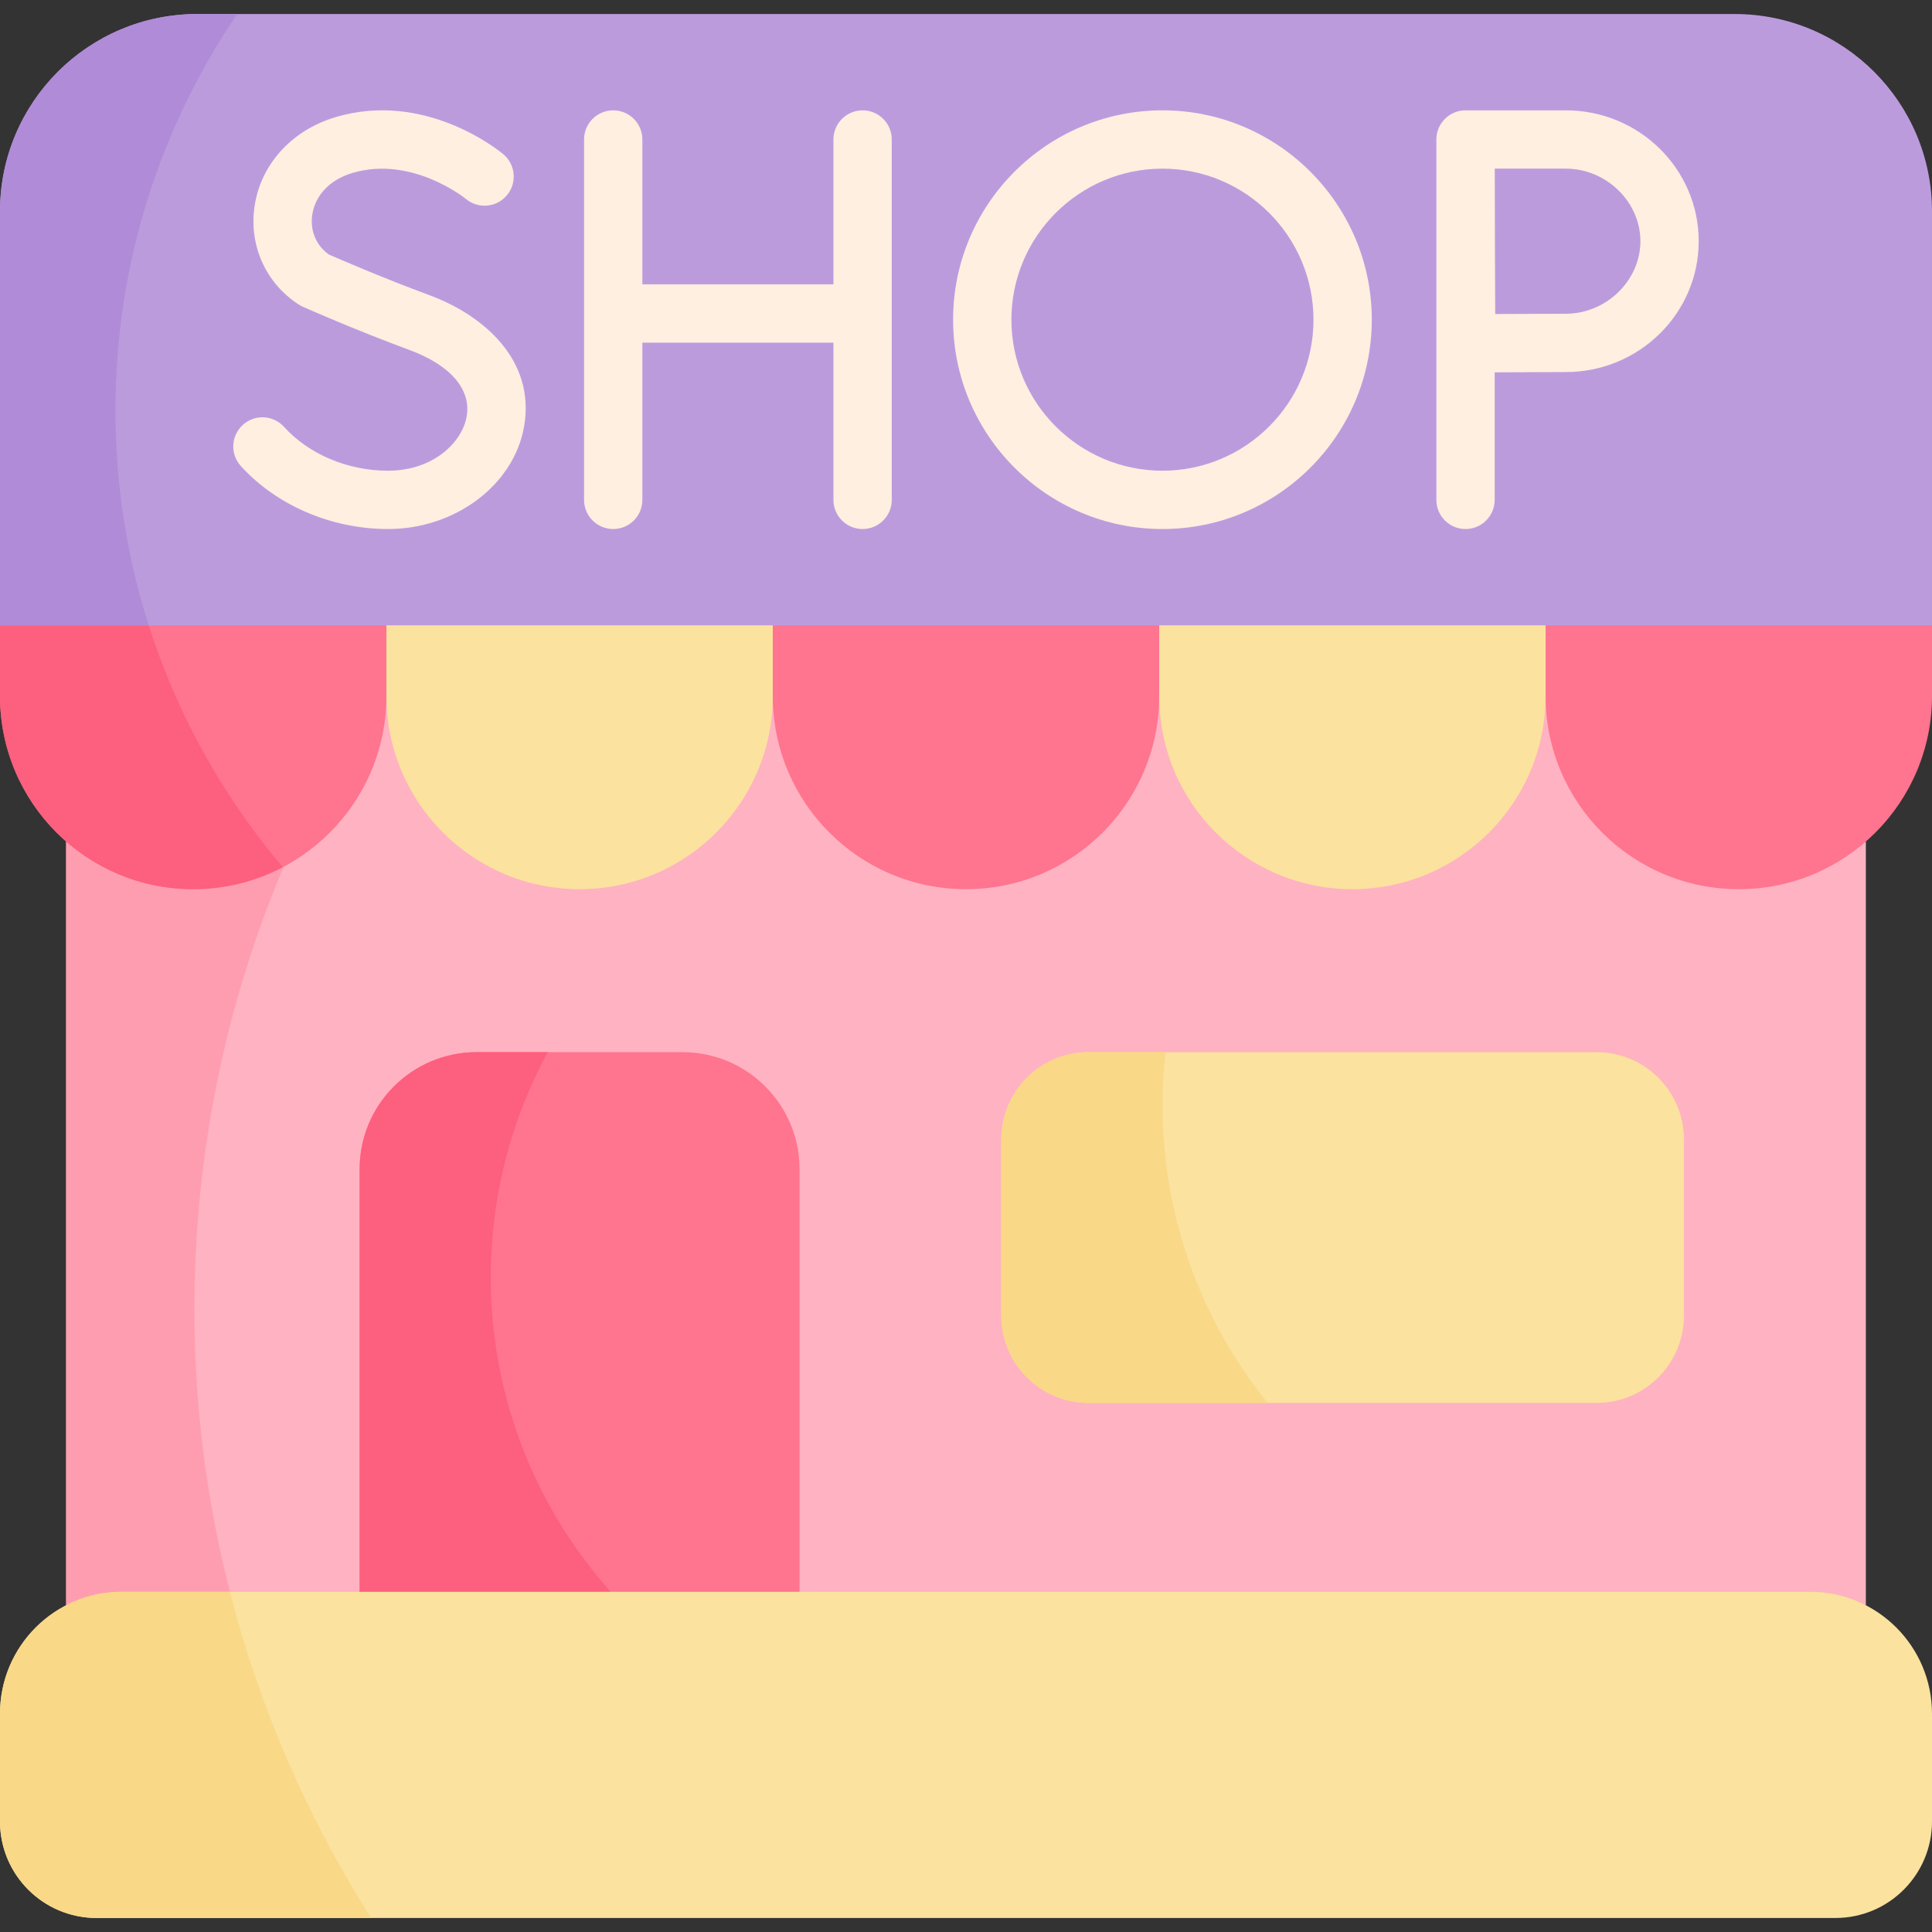 <svg id="Capa_1" enable-background="new 0 0 497 497" height="512" viewBox="0 0 497 497" width="512" xmlns="http://www.w3.org/2000/svg"><rect x="0" y="0" width="497" height="497" fill="#333333" stroke="none"/><g><path d="m17.017 145.022h462.967v284.461h-462.967z" fill="#ffb2c1"/><path d="m50.012 336.749c0-73.345 26.995-140.382 71.587-191.727h-104.583v284.46h48.012c-9.733-29.141-15.016-60.319-15.016-92.733z" fill="#ff9db0"/><path d="m0 160.866v18.175c0 27.449 22.251 49.7 49.7 49.7 27.448 0 49.7-22.251 49.7-49.7v-18.175l-49.7-15.844z" fill="#ff748f"/><path d="m99.4 160.866v18.175c0 27.449 22.251 49.7 49.7 49.7 27.449 0 49.7-22.251 49.7-49.7v-18.175l-49.7-15.844z" fill="#fbe29f"/><path d="m198.8 160.866v18.175c0 27.449 22.251 49.7 49.7 49.7 27.448 0 49.7-22.251 49.7-49.7v-18.175l-49.7-15.844z" fill="#ff748f"/><path d="m298.2 160.866v18.175c0 27.449 22.251 49.7 49.7 49.7 27.449 0 49.7-22.251 49.7-49.7v-18.175l-49.7-15.844z" fill="#fbe29f"/><path d="m397.6 160.866v18.175c0 27.449 22.251 49.7 49.7 49.7 27.449 0 49.7-22.251 49.7-49.7v-18.175l-49.7-15.844z" fill="#ff748f"/><path d="m35.085 149.681-35.085 11.185v18.175c0 27.449 22.251 49.7 49.7 49.7 8.318 0 16.153-2.054 23.042-5.667-17.737-20.93-30.82-45.924-37.657-73.393z" fill="#fd5f7e"/><path d="m446.234 3.607h-395.468c-28.037 0-50.766 22.729-50.766 50.767v106.492h497v-106.492c0-28.038-22.729-50.767-50.766-50.767z" fill="#bc9bdd"/><path d="m175.579 270.666h-52.957c-16.625 0-30.103 13.477-30.103 30.103v124.069h113.163v-124.069c-.001-16.626-13.478-30.103-30.103-30.103z" fill="#ff748f"/><path d="m410.728 270.666h-130.682c-12.407 0-22.464 10.058-22.464 22.464v45.308c0 12.407 10.058 22.464 22.464 22.464h130.681c12.407 0 22.464-10.058 22.464-22.464v-45.308c.001-12.407-10.057-22.464-22.463-22.464z" fill="#fbe29f"/><g fill="#ffefe0"><path d="m214.4 88.147v40.443c0 4.142 3.357 7.5 7.5 7.5s7.5-3.358 7.5-7.5v-92.706c0-4.143-3.357-7.5-7.5-7.5s-7.5 3.357-7.5 7.5v37.263h-49.154v-37.263c0-4.143-3.357-7.5-7.5-7.5s-7.5 3.357-7.5 7.5v92.706c0 4.142 3.357 7.5 7.5 7.5s7.5-3.358 7.5-7.5v-40.443z"/><path d="m110.464 75.931c-12.06-4.448-23.235-9.308-25.908-10.483-3.241-2.336-4.819-6.097-4.235-10.166.722-5.023 4.55-9.047 10.241-10.761 15.306-4.609 29.05 6.46 29.288 6.655 3.171 2.642 7.884 2.227 10.542-.936 2.665-3.171 2.256-7.902-.915-10.567-.806-.678-20.009-16.513-43.241-9.514-11.258 3.391-19.214 12.201-20.763 22.992-1.439 10.027 2.902 19.668 11.33 25.163.331.216.679.405 1.04.566.531.237 13.178 5.867 27.43 11.124 10.632 3.922 16.014 10.182 14.765 17.176-1.204 6.743-8.699 13.91-20.219 13.91-10.349 0-20.349-4.216-26.749-11.279-2.783-3.07-7.525-3.301-10.594-.521-3.069 2.782-3.303 7.524-.521 10.594 9.197 10.147 23.352 16.206 37.864 16.206 17.271 0 32.312-11.295 34.985-26.273 3.076-17.23-10.557-28.802-24.34-33.886z"/><path d="m402.814 28.384h-25.814c-4.094 0-7.5 3.33-7.5 7.5v92.706c0 4.142 3.357 7.5 7.5 7.5s7.5-3.358 7.5-7.5v-32.81c5.981-.033 14.129-.073 18.313-.073 18.844 0 34.174-15.101 34.174-33.662s-15.33-33.661-34.173-33.661zm0 52.323c-4.163 0-12.197.04-18.177.072-.104-19.733-.043-12.986-.114-37.396h18.291c10.394 0 19.174 8.546 19.174 18.662s-8.781 18.662-19.174 18.662z"/><path d="m299.033 28.384c-29.694 0-53.853 24.158-53.853 53.853s24.158 53.853 53.853 53.853 53.854-24.158 53.854-53.853-24.158-53.853-53.854-53.853zm0 92.706c-21.424 0-38.853-17.429-38.853-38.853s17.429-38.853 38.853-38.853 38.854 17.429 38.854 38.853-17.43 38.853-38.854 38.853z"/></g><path d="m126.243 328.57c0-20.964 5.307-40.689 14.65-57.904h-18.271c-16.625 0-30.103 13.478-30.103 30.103v124.068h81.056c-28.787-22.231-47.332-57.081-47.332-96.267z" fill="#fd5f7e"/><path d="m465.638 409.483h-434.276c-17.321 0-31.362 14.041-31.362 31.362v27.713c0 13.716 11.119 24.835 24.835 24.835h447.33c13.716 0 24.835-11.119 24.835-24.835v-27.713c0-17.321-14.041-31.362-31.362-31.362z" fill="#fbe29f"/><g><path d="m29.7 105.635c0-37.819 11.554-72.938 31.318-102.027h-10.252c-28.037 0-50.766 22.728-50.766 50.766v106.492h38.254c-5.549-17.419-8.554-35.973-8.554-55.231z" fill="#b08bd7"/></g><path d="m59.13 409.483h-27.768c-17.321 0-31.362 14.041-31.362 31.362v27.713c0 13.716 11.119 24.835 24.835 24.835h70.62c-16.234-25.556-28.619-53.795-36.325-83.91z" fill="#f9d888"/><path d="m299.034 284.277c0-4.602.264-9.142.76-13.612h-19.747c-12.407 0-22.464 10.058-22.464 22.464v45.308c0 12.407 10.058 22.464 22.464 22.464h46.052c-16.924-20.945-27.065-47.598-27.065-76.624z" fill="#f9d888"/></g></svg>